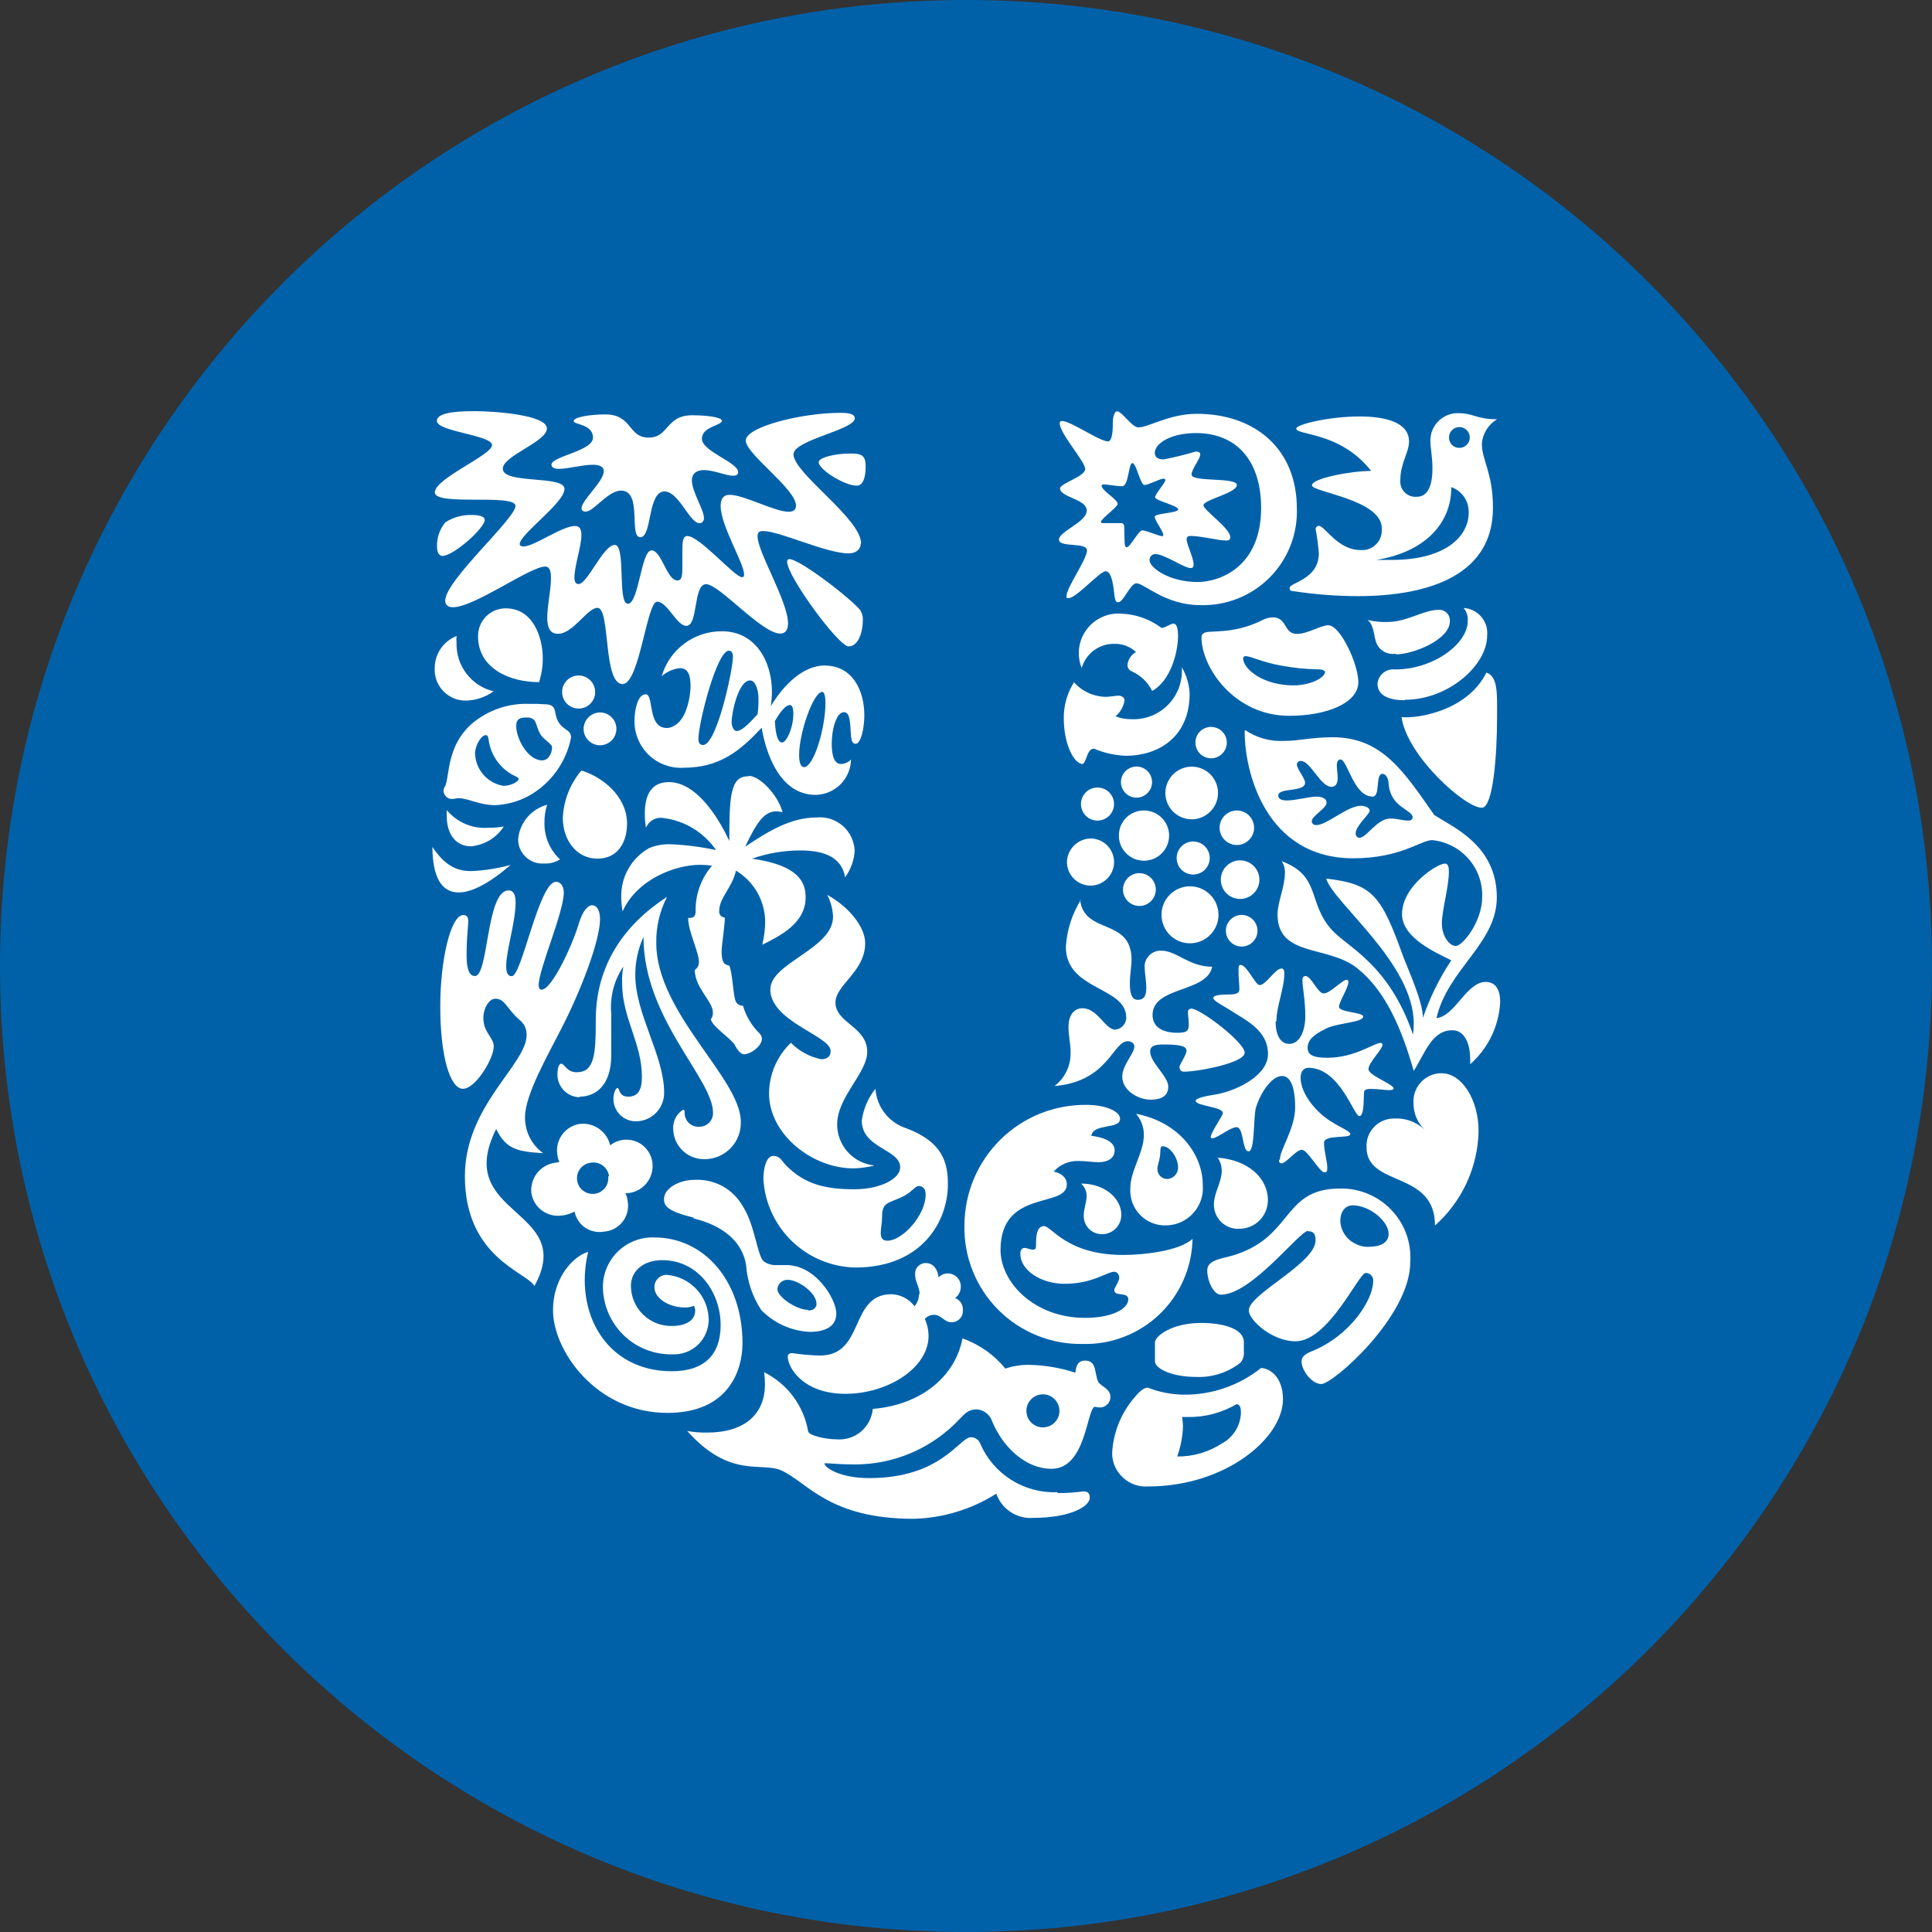 <svg width="32" height="32" viewBox="0 0 32 32" fill="none" xmlns="http://www.w3.org/2000/svg">
<rect x="0" y="0" width="32" height="32" fill="#333333" stroke="none"/>
<path d="M0 16C0 24.837 7.163 32 16 32C24.837 32 32 24.837 32 16C32 7.163 24.837 0 16 0C7.163 0 0 7.163 0 16Z" fill="#0061A9"/>
<path d="M23.214 11.878C23.304 12.524 24.284 13.398 24.55 13.378C24.728 13.362 24.796 12.532 24.796 11.878C24.796 11.502 24.816 11.208 24.62 11.14C24.304 11.774 23.48 11.904 23.22 11.878H23.214ZM23.274 11.59C23.984 11.59 24.632 11.024 24.632 10.526C24.637 10.471 24.632 10.414 24.615 10.361C24.598 10.307 24.57 10.258 24.534 10.215C24.498 10.173 24.453 10.138 24.403 10.113C24.353 10.088 24.298 10.073 24.242 10.07C24.293 10.131 24.317 10.21 24.31 10.288C24.31 10.664 23.74 11.088 23.11 11.088C23.075 11.084 23.039 11.086 23.005 11.096C22.971 11.105 22.939 11.122 22.912 11.144C22.884 11.166 22.861 11.194 22.845 11.225C22.828 11.257 22.819 11.291 22.816 11.326C22.816 11.516 23 11.598 23.266 11.598L23.274 11.59ZM23.116 10.828C23.056 10.838 22.994 10.829 22.939 10.802C22.884 10.775 22.839 10.732 22.81 10.678C22.748 10.556 22.768 10.358 22.652 10.268C22.761 10.295 22.874 10.307 22.986 10.302C23.294 10.302 23.586 10.102 23.814 10.102C23.84 10.099 23.867 10.101 23.892 10.109C23.918 10.117 23.941 10.131 23.96 10.149C23.979 10.167 23.994 10.19 24.003 10.214C24.013 10.239 24.016 10.266 24.014 10.292C24.014 10.592 23.414 10.838 23.12 10.838" fill="white"/>
<path d="M7.866 16.166C8.096 16.166 8.05 14.748 8.424 14.748C8.512 14.748 8.54 14.836 8.54 14.948C8.54 15.268 8.384 15.748 8.384 15.998C8.384 16.128 8.418 16.168 8.478 16.168C8.642 16.168 8.928 14.606 9.208 14.606C9.298 14.606 9.338 14.696 9.338 14.784C9.338 15.112 8.922 16.052 8.922 16.318C8.922 16.358 8.936 16.392 8.97 16.392C9.14 16.392 9.482 15.656 9.59 15.288C9.652 15.088 9.734 14.994 9.808 14.994C9.882 14.994 9.938 15.07 9.938 15.226C9.938 15.596 9.596 16.462 9.296 17.04C9.066 17.49 8.696 18.138 8.696 18.5C8.694 18.616 8.72 18.732 8.772 18.837C8.824 18.941 8.901 19.031 8.996 19.1C8.56 19.074 8.382 19.032 8.218 18.7C7.488 20.152 9.562 20.01 8.852 21.3C8.722 21.068 7.7 20.83 7.7 19.48C7.7 18.314 8.722 17.632 8.722 17.146C8.724 17.096 8.714 17.047 8.693 17.002C8.671 16.957 8.64 16.918 8.6 16.888C8.376 16.688 8.368 16.542 8.2 16.542C8.07 16.542 7.912 16.84 8.076 17.106C8.13 17.196 8.178 17.25 8.178 17.332C8.178 17.532 7.878 18.034 7.668 18.034C7.458 18.034 7.292 17.51 7.292 16.664C7.292 15.914 7.462 15.156 7.674 15.156C7.736 15.156 7.756 15.198 7.756 15.252C7.756 15.34 7.728 15.518 7.728 15.818C7.728 16.118 7.804 16.166 7.866 16.166Z" fill="white"/>
<path d="M9.6 18.164C9.886 18.164 10.124 17.952 10.124 17.482V16.786C10.1 16.512 10.17 16.238 10.324 16.01C10.307 16.099 10.301 16.191 10.304 16.282C10.304 16.868 10.632 17.27 10.632 17.836C10.632 18.048 10.57 18.164 10.406 18.164C10.242 18.164 10.264 18.02 10.23 18.02C10.196 18.02 10.16 18.11 10.16 18.204C10.16 18.254 10.171 18.303 10.191 18.349C10.21 18.395 10.24 18.437 10.276 18.471C10.313 18.506 10.356 18.532 10.403 18.55C10.45 18.567 10.5 18.574 10.55 18.572C10.672 18.567 10.788 18.515 10.872 18.426C10.956 18.337 11.002 18.218 11 18.096C11 17.482 10.522 16.8 10.522 16.146C10.522 15.929 10.569 15.715 10.658 15.518C10.658 16.876 11.81 17.864 11.81 18.43C11.811 18.461 11.805 18.492 11.794 18.521C11.782 18.55 11.764 18.576 11.742 18.598C11.72 18.62 11.693 18.637 11.664 18.648C11.634 18.659 11.603 18.663 11.572 18.662C11.542 18.663 11.513 18.658 11.485 18.648C11.457 18.637 11.432 18.621 11.411 18.601C11.389 18.581 11.372 18.556 11.36 18.529C11.347 18.502 11.341 18.473 11.34 18.444C11.34 18.396 11.34 18.382 11.312 18.382C11.26 18.415 11.217 18.462 11.188 18.517C11.16 18.572 11.147 18.634 11.15 18.696C11.151 18.763 11.165 18.829 11.191 18.891C11.218 18.953 11.257 19.009 11.305 19.056C11.353 19.103 11.411 19.14 11.473 19.164C11.536 19.189 11.603 19.201 11.67 19.2C11.751 19.2 11.831 19.183 11.905 19.152C11.979 19.12 12.046 19.074 12.102 19.016C12.158 18.958 12.202 18.889 12.231 18.814C12.26 18.739 12.273 18.658 12.27 18.578C12.27 17.864 10.87 16.778 10.87 15.62C10.865 15.354 10.926 15.092 11.048 14.856C10.148 15.436 9.868 16.206 9.868 16.882C9.868 17.468 9.848 17.76 9.548 17.76C9.39 17.76 9.348 17.618 9.296 17.618C9.244 17.618 9.234 17.74 9.234 17.774C9.23 17.825 9.237 17.875 9.254 17.923C9.271 17.971 9.297 18.015 9.332 18.053C9.366 18.09 9.408 18.12 9.454 18.141C9.501 18.162 9.551 18.173 9.602 18.174" fill="white"/>
<path d="M21.422 11.352C21.722 11.352 21.946 11.216 21.946 11.134C21.946 11.106 21.906 11.086 21.818 11.086C21.617 11.082 21.416 11.062 21.218 11.024C20.932 10.976 20.714 10.868 20.632 10.868C20.604 10.868 20.59 10.882 20.59 10.902C20.59 11.08 20.918 11.352 21.424 11.352H21.422ZM19.938 10.486C20.024 10.428 20.408 10.52 20.904 10.274C20.958 10.243 21.02 10.227 21.082 10.226C21.322 10.226 21.26 10.5 21.482 10.5C21.652 10.5 21.882 10.356 22 10.356C22.2 10.356 22.498 10.998 22.498 11.298C22.498 11.646 21.974 11.856 21.352 11.856C20.446 11.856 19.9 11.056 19.9 10.554C19.899 10.54 19.903 10.526 19.911 10.514C19.918 10.502 19.929 10.492 19.942 10.486" fill="white"/>
<path d="M9.748 20.734C9.522 20.79 9.16 21.134 9.16 21.704C9.16 22.372 9.876 23.402 11.056 23.402C12.056 23.402 12.298 22.712 12.298 22.248C12.298 21.218 11.664 20.496 10.838 20.496C10.728 20.492 10.619 20.51 10.516 20.549C10.414 20.588 10.32 20.647 10.241 20.722C10.161 20.798 10.098 20.889 10.054 20.989C10.01 21.09 9.987 21.198 9.986 21.308C9.986 21.458 10.017 21.606 10.075 21.744C10.134 21.882 10.219 22.007 10.326 22.112C10.433 22.216 10.56 22.299 10.7 22.354C10.839 22.409 10.988 22.435 11.138 22.432C11.216 22.436 11.295 22.423 11.368 22.395C11.442 22.367 11.509 22.324 11.565 22.269C11.621 22.214 11.666 22.148 11.695 22.076C11.725 22.003 11.74 21.925 11.738 21.846C11.733 21.661 11.66 21.485 11.533 21.35C11.406 21.215 11.234 21.132 11.05 21.116C11.022 21.114 10.994 21.119 10.967 21.129C10.941 21.139 10.917 21.155 10.898 21.175C10.878 21.195 10.862 21.219 10.852 21.245C10.842 21.272 10.838 21.3 10.84 21.328C10.84 21.492 11.064 21.656 11.344 21.656C11.395 21.657 11.447 21.648 11.494 21.628C11.508 21.653 11.515 21.681 11.514 21.71C11.514 21.866 11.364 21.962 11.132 21.962C11.043 21.964 10.954 21.948 10.872 21.916C10.789 21.883 10.713 21.834 10.65 21.772C10.586 21.71 10.536 21.635 10.502 21.553C10.467 21.471 10.45 21.383 10.45 21.294C10.45 21.048 10.662 20.872 10.968 20.872C11.568 20.872 11.936 21.41 11.936 21.948C11.936 22.432 11.672 22.712 11.126 22.712C10.034 22.712 9.502 21.73 9.742 20.734" fill="white"/>
<path d="M17 23.366C17 23.421 17.015 23.474 17.045 23.519C17.075 23.564 17.118 23.6 17.168 23.621C17.218 23.642 17.273 23.648 17.326 23.637C17.38 23.627 17.428 23.601 17.467 23.563C17.506 23.524 17.532 23.476 17.543 23.422C17.553 23.369 17.548 23.314 17.527 23.264C17.507 23.214 17.471 23.171 17.426 23.14C17.381 23.11 17.328 23.094 17.274 23.094C17.202 23.094 17.132 23.123 17.081 23.174C17.03 23.225 17.001 23.294 17 23.366ZM17.528 24.73C17.666 24.73 17.805 24.721 17.942 24.702C18.044 24.702 18.05 24.764 18.05 24.806C18.05 24.956 17.716 25.14 17.124 25.14C16.991 25.153 16.857 25.12 16.744 25.047C16.631 24.975 16.546 24.867 16.502 24.74C16.091 25 15.618 25.144 15.132 25.156C13.732 25.156 13.38 24.556 12.944 24.356C12.608 24.206 12.098 24.5 11.382 23.702C11.49 23.721 11.6 23.73 11.71 23.728C12.336 23.728 12.67 23.422 12.67 22.928C12.67 22.861 12.665 22.794 12.656 22.728C12.846 22.823 13.012 22.961 13.139 23.132C13.265 23.302 13.35 23.501 13.386 23.71C13.4 23.778 13.68 23.84 13.856 23.84C14.002 23.852 14.148 23.806 14.26 23.712C14.372 23.617 14.443 23.483 14.456 23.336C15.274 23.268 15.826 22.784 15.942 22.168C16.22 22.267 16.466 22.44 16.652 22.668C16.781 22.625 16.916 22.604 17.052 22.606C17.31 22.612 17.565 22.656 17.81 22.736C17.824 22.646 17.836 22.536 17.974 22.536C18.174 22.536 18.124 22.76 18.192 22.89C18.226 22.958 18.392 22.998 18.392 23.136C18.392 23.16 18.388 23.183 18.379 23.204C18.37 23.226 18.357 23.246 18.34 23.262C18.324 23.278 18.304 23.291 18.282 23.3C18.261 23.309 18.237 23.313 18.214 23.312C18.186 23.311 18.159 23.307 18.132 23.3C17.996 23.346 17.99 24.328 17.416 24.328C16.994 24.328 16.616 23.98 16.434 23.544C16.417 23.491 16.385 23.444 16.341 23.408C16.298 23.373 16.246 23.351 16.19 23.344C16.08 23.344 16.02 23.364 15.89 23.508C15.667 23.745 15.397 23.934 15.098 24.063C14.798 24.192 14.476 24.257 14.15 24.256C13.918 24.256 13.734 24.236 13.686 24.236C13.638 24.236 13.66 24.236 13.66 24.25C13.66 24.298 13.892 24.482 14.396 24.482C15.596 24.482 15.89 23.806 16.08 23.806C16.115 23.805 16.149 23.815 16.177 23.835C16.206 23.855 16.227 23.883 16.238 23.916C16.345 24.162 16.523 24.369 16.75 24.512C16.976 24.654 17.241 24.726 17.508 24.716" fill="white"/>
<path d="M21.668 20.386C21.524 20.386 20.732 21.444 20.222 21.444C20.098 21.444 19.996 21.212 19.996 21.044C19.996 20.948 20.058 20.88 20.276 20.832C21.448 20.566 21.19 19.686 22.192 19.686C22.351 19.682 22.509 19.712 22.655 19.773C22.802 19.833 22.934 19.924 23.044 20.039C23.154 20.154 23.239 20.29 23.293 20.439C23.347 20.589 23.369 20.748 23.358 20.906C23.358 21.806 22.076 22.924 21.886 22.924C21.728 22.924 21.558 22.7 21.558 22.55C21.558 22.502 21.578 22.44 21.716 22.386C22.368 22.126 22.744 21.526 22.744 21.22C22.746 21.203 22.744 21.185 22.739 21.169C22.734 21.152 22.725 21.137 22.713 21.124C22.701 21.111 22.687 21.101 22.671 21.094C22.655 21.087 22.637 21.084 22.62 21.084C22.504 21.084 22.008 22.216 21.456 22.216C21.074 22.216 20.684 21.868 20.684 21.704C20.684 21.432 21.79 20.926 21.79 20.544C21.79 20.402 21.722 20.394 21.668 20.394V20.386ZM22.4 19.964C22.306 19.964 22.2 20.04 22.2 20.224C22.203 20.303 22.227 20.379 22.271 20.445C22.314 20.511 22.375 20.564 22.446 20.598C22.507 20.632 22.576 20.651 22.646 20.652C22.846 20.652 23 20.598 23 20.434C23 20.234 22.694 19.964 22.4 19.964Z" fill="white"/>
<path d="M9.666 12.068C9.665 12.122 9.68 12.175 9.71 12.22C9.739 12.266 9.781 12.301 9.831 12.322C9.881 12.344 9.936 12.35 9.989 12.339C10.042 12.329 10.09 12.304 10.129 12.266C10.167 12.228 10.194 12.18 10.204 12.127C10.215 12.074 10.21 12.019 10.19 11.969C10.169 11.919 10.134 11.877 10.089 11.846C10.045 11.816 9.992 11.8 9.938 11.8C9.866 11.801 9.797 11.831 9.746 11.882C9.695 11.933 9.667 12.002 9.666 12.074V12.068ZM9.31 11.46C9.31 11.514 9.325 11.568 9.355 11.613C9.385 11.658 9.428 11.694 9.478 11.715C9.528 11.736 9.583 11.742 9.636 11.731C9.69 11.721 9.739 11.695 9.777 11.657C9.816 11.618 9.842 11.57 9.853 11.517C9.863 11.463 9.858 11.408 9.837 11.358C9.817 11.308 9.782 11.265 9.736 11.235C9.691 11.204 9.638 11.188 9.584 11.188C9.512 11.188 9.442 11.217 9.391 11.268C9.34 11.319 9.311 11.388 9.31 11.46ZM9.066 13.328C8.936 13.362 8.819 13.435 8.733 13.538C8.646 13.641 8.593 13.768 8.582 13.902C8.582 13.957 8.593 14.012 8.615 14.062C8.637 14.113 8.669 14.158 8.709 14.195C8.749 14.233 8.796 14.262 8.848 14.28C8.9 14.299 8.955 14.306 9.01 14.302C9.104 14.308 9.197 14.284 9.276 14.234C9.193 14.158 9.127 14.065 9.083 13.962C9.039 13.858 9.016 13.747 9.018 13.634C9.015 13.528 9.031 13.421 9.066 13.32V13.328ZM7.4 13.418C7.397 13.452 7.397 13.486 7.4 13.52C7.4 13.84 7.57 14.018 7.8 14.018C7.91 14.008 8.015 13.973 8.11 13.917C8.204 13.86 8.284 13.783 8.344 13.69C8.263 13.704 8.182 13.711 8.1 13.71C7.968 13.721 7.836 13.701 7.714 13.65C7.592 13.599 7.485 13.52 7.4 13.418ZM7.162 14.018C7.162 14.536 7.318 14.782 7.598 14.782C7.816 14.782 8.11 14.626 8.458 14.326C8.244 14.384 8.024 14.419 7.802 14.428C7.558 14.428 7.366 14.332 7.162 14.028V14.018ZM8.928 11.302C8.969 11.173 8.99 11.038 8.99 10.902C8.99 10.574 8.84 10.076 8.376 10.076C8.315 10.076 8.255 10.088 8.199 10.111C8.143 10.134 8.092 10.169 8.049 10.212C8.007 10.255 7.973 10.306 7.951 10.363C7.928 10.419 7.917 10.479 7.918 10.54C7.918 11.08 8.458 11.298 8.918 11.298L8.928 11.302ZM8.338 13.016C8.211 12.995 8.094 12.93 8.009 12.834C7.923 12.737 7.874 12.613 7.868 12.484C7.868 12.348 7.97 12.176 8.046 12.176C8.072 12.176 8.086 12.198 8.092 12.246C8.109 12.381 8.16 12.509 8.242 12.618C8.323 12.727 8.431 12.812 8.556 12.866C8.578 12.88 8.59 12.886 8.59 12.9C8.59 12.948 8.46 13.016 8.338 13.016ZM8.966 12.184C9.012 12.248 9.144 12.328 9.144 12.374C9.144 12.47 9.088 12.594 8.98 12.594C8.74 12.594 8.55 12.232 8.55 12.026C8.55 11.898 8.624 11.884 8.726 11.884C8.763 11.881 8.8 11.891 8.83 11.912C8.89 11.946 8.89 12.082 8.966 12.184ZM7.366 13.03C7.352 13.052 7.345 13.078 7.346 13.104C7.349 13.137 7.363 13.168 7.387 13.192C7.41 13.216 7.441 13.231 7.474 13.234C7.53 13.234 7.564 13.22 7.59 13.22C7.754 13.22 7.938 13.336 8.204 13.336C8.405 13.327 8.601 13.271 8.776 13.172C8.951 13.071 9.102 12.934 9.22 12.769C9.338 12.604 9.419 12.417 9.458 12.218C9.458 12.088 9.354 12.104 9.268 11.986C9.182 11.868 9.214 11.762 9.158 11.706C9.102 11.65 9.03 11.672 8.906 11.658C8.866 11.658 8.81 11.658 8.756 11.658C8.477 11.649 8.201 11.726 7.966 11.876C7.366 12.254 7.46 12.876 7.366 13.036V13.03ZM9.63 12.762C9.443 12.982 9.335 13.258 9.322 13.546C9.322 13.914 9.548 14.222 9.896 14.222C10.244 14.222 10.386 13.936 10.386 13.642C10.386 13.186 9.97 12.864 9.63 12.762ZM8.17 11.454C8.04 11.546 7.885 11.599 7.726 11.604C7.656 11.606 7.586 11.594 7.521 11.568C7.456 11.541 7.397 11.502 7.348 11.453C7.298 11.403 7.26 11.343 7.234 11.278C7.209 11.212 7.197 11.142 7.2 11.072C7.199 10.957 7.233 10.843 7.297 10.747C7.362 10.651 7.454 10.577 7.562 10.534C7.558 10.573 7.558 10.612 7.562 10.65C7.557 10.834 7.615 11.014 7.727 11.159C7.839 11.305 7.997 11.408 8.176 11.45" fill="white"/>
<path d="M20.2 13.71C20.2 13.767 20.217 13.822 20.248 13.869C20.28 13.916 20.324 13.953 20.377 13.974C20.429 13.996 20.486 14.002 20.542 13.991C20.597 13.979 20.648 13.952 20.688 13.912C20.728 13.872 20.756 13.821 20.767 13.766C20.777 13.71 20.772 13.653 20.75 13.601C20.729 13.548 20.692 13.504 20.645 13.472C20.598 13.441 20.543 13.424 20.486 13.424C20.41 13.425 20.338 13.455 20.284 13.508C20.231 13.562 20.201 13.634 20.2 13.71ZM20.22 14.57C20.22 14.633 20.239 14.695 20.274 14.748C20.309 14.8 20.359 14.841 20.418 14.866C20.476 14.89 20.54 14.896 20.602 14.884C20.665 14.872 20.721 14.841 20.766 14.796C20.811 14.752 20.841 14.694 20.854 14.632C20.866 14.57 20.86 14.506 20.836 14.448C20.811 14.389 20.77 14.339 20.718 14.304C20.665 14.269 20.603 14.25 20.54 14.25C20.455 14.25 20.374 14.284 20.314 14.344C20.254 14.404 20.22 14.485 20.22 14.57ZM19.238 15.15C19.238 15.243 19.265 15.335 19.317 15.413C19.368 15.491 19.442 15.552 19.528 15.588C19.614 15.624 19.709 15.633 19.801 15.615C19.892 15.597 19.977 15.552 20.043 15.486C20.109 15.421 20.154 15.336 20.173 15.245C20.191 15.153 20.182 15.058 20.146 14.972C20.111 14.886 20.05 14.812 19.972 14.76C19.895 14.708 19.803 14.68 19.71 14.68C19.585 14.68 19.465 14.729 19.377 14.818C19.288 14.906 19.238 15.025 19.238 15.15ZM19.49 14.188C19.487 14.226 19.491 14.264 19.504 14.3C19.516 14.336 19.535 14.369 19.561 14.397C19.587 14.425 19.618 14.447 19.653 14.462C19.688 14.477 19.725 14.485 19.763 14.485C19.801 14.485 19.838 14.477 19.873 14.462C19.908 14.447 19.939 14.425 19.965 14.397C19.991 14.369 20.01 14.336 20.022 14.3C20.035 14.264 20.039 14.226 20.036 14.188C20.03 14.12 19.999 14.056 19.948 14.01C19.898 13.963 19.832 13.938 19.763 13.938C19.694 13.938 19.628 13.963 19.578 14.01C19.527 14.056 19.496 14.12 19.49 14.188ZM18.6 14.734C18.6 14.788 18.616 14.84 18.646 14.885C18.676 14.93 18.718 14.965 18.768 14.985C18.818 15.006 18.872 15.011 18.925 15.001C18.978 14.99 19.026 14.964 19.064 14.926C19.102 14.888 19.128 14.84 19.139 14.787C19.149 14.734 19.144 14.68 19.123 14.63C19.103 14.58 19.068 14.538 19.023 14.508C18.978 14.478 18.926 14.462 18.872 14.462C18.8 14.462 18.731 14.491 18.68 14.542C18.629 14.593 18.6 14.662 18.6 14.734ZM19.302 13.134C19.302 13.22 19.328 13.305 19.375 13.376C19.423 13.448 19.491 13.504 19.571 13.537C19.651 13.57 19.738 13.579 19.823 13.562C19.908 13.545 19.985 13.503 20.046 13.442C20.107 13.381 20.149 13.304 20.166 13.219C20.182 13.134 20.174 13.047 20.141 12.967C20.108 12.887 20.052 12.819 19.98 12.771C19.909 12.724 19.824 12.698 19.738 12.698C19.622 12.699 19.512 12.745 19.43 12.826C19.349 12.908 19.302 13.019 19.302 13.134ZM19.8 12.3C19.8 12.352 19.815 12.402 19.844 12.445C19.873 12.488 19.913 12.521 19.961 12.54C20.009 12.56 20.061 12.565 20.111 12.555C20.162 12.545 20.208 12.52 20.244 12.483C20.281 12.447 20.305 12.4 20.315 12.35C20.325 12.299 20.32 12.247 20.3 12.199C20.28 12.152 20.246 12.111 20.203 12.083C20.16 12.055 20.11 12.04 20.058 12.04C20.024 12.04 19.99 12.047 19.959 12.06C19.927 12.073 19.899 12.092 19.875 12.116C19.851 12.14 19.832 12.169 19.819 12.201C19.806 12.232 19.8 12.266 19.8 12.3ZM18.566 12.954C18.566 13.005 18.581 13.055 18.61 13.097C18.638 13.14 18.678 13.173 18.725 13.192C18.772 13.212 18.824 13.217 18.874 13.207C18.924 13.197 18.97 13.173 19.006 13.136C19.043 13.1 19.067 13.054 19.077 13.004C19.087 12.954 19.082 12.902 19.062 12.855C19.043 12.808 19.01 12.768 18.967 12.739C18.925 12.711 18.875 12.696 18.824 12.696C18.756 12.697 18.69 12.724 18.642 12.772C18.594 12.82 18.567 12.886 18.566 12.954ZM18.532 13.84C18.532 13.922 18.556 14.003 18.602 14.071C18.648 14.14 18.713 14.193 18.789 14.225C18.865 14.256 18.949 14.264 19.03 14.248C19.111 14.232 19.185 14.192 19.243 14.133C19.301 14.075 19.34 14.001 19.356 13.92C19.372 13.839 19.364 13.755 19.332 13.68C19.3 13.603 19.246 13.539 19.178 13.493C19.109 13.448 19.028 13.424 18.946 13.424C18.891 13.424 18.837 13.434 18.787 13.455C18.736 13.476 18.69 13.507 18.652 13.545C18.613 13.584 18.583 13.63 18.562 13.681C18.542 13.731 18.532 13.786 18.532 13.84ZM17.672 14.276C17.672 14.353 17.694 14.429 17.737 14.493C17.78 14.558 17.84 14.608 17.912 14.638C17.983 14.668 18.062 14.676 18.138 14.661C18.213 14.646 18.283 14.608 18.338 14.554C18.392 14.499 18.43 14.43 18.445 14.354C18.46 14.278 18.452 14.199 18.422 14.128C18.392 14.056 18.342 13.996 18.277 13.953C18.213 13.91 18.137 13.888 18.06 13.888C17.958 13.891 17.861 13.933 17.789 14.005C17.717 14.077 17.675 14.174 17.672 14.276ZM17.904 13.316C17.904 13.37 17.919 13.424 17.949 13.469C17.979 13.514 18.022 13.55 18.072 13.571C18.122 13.592 18.178 13.597 18.231 13.587C18.284 13.576 18.333 13.55 18.372 13.512C18.41 13.473 18.436 13.424 18.447 13.371C18.457 13.318 18.452 13.262 18.431 13.212C18.41 13.162 18.374 13.119 18.329 13.089C18.284 13.059 18.23 13.044 18.176 13.044C18.104 13.044 18.035 13.073 17.984 13.124C17.933 13.175 17.904 13.244 17.904 13.316ZM20.304 15.416C20.304 15.347 20.332 15.28 20.381 15.231C20.43 15.182 20.497 15.154 20.566 15.154C20.636 15.154 20.702 15.182 20.751 15.231C20.8 15.28 20.828 15.347 20.828 15.416C20.828 15.486 20.8 15.552 20.751 15.601C20.702 15.65 20.636 15.678 20.566 15.678C20.497 15.678 20.43 15.65 20.381 15.601C20.332 15.552 20.304 15.486 20.304 15.416Z" fill="white"/>
<path d="M20.48 23.258C20.514 23.258 20.554 23.278 20.554 23.4C20.55 23.504 20.52 23.606 20.465 23.695C20.41 23.783 20.334 23.856 20.242 23.906C20.021 24.051 19.762 24.127 19.498 24.124C19.556 23.964 19.588 23.796 19.594 23.626C19.592 23.574 19.587 23.522 19.58 23.47H19.668C19.953 23.476 20.234 23.402 20.48 23.258ZM20.534 22.582C20.56 22.556 20.579 22.525 20.591 22.49C20.602 22.455 20.606 22.419 20.602 22.382V22.226C20.602 22.026 20.304 21.912 19.894 21.912C19.396 21.912 19.13 22.138 19.13 22.232V22.546C19.13 22.676 19.43 22.806 19.798 22.806C20.062 22.82 20.323 22.74 20.534 22.58V22.582ZM20.89 22.656C20.524 22.949 20.069 23.106 19.6 23.1C19.399 23.097 19.2 23.058 19.012 22.984C18.944 22.984 18.868 23.052 18.794 23.142C18.568 23.403 18.436 23.732 18.42 24.076C18.422 24.152 18.439 24.227 18.47 24.296C18.502 24.365 18.547 24.426 18.603 24.477C18.659 24.528 18.725 24.567 18.797 24.592C18.869 24.616 18.945 24.626 19.02 24.62C20.296 24.62 21.25 23.82 21.25 23.176C21.25 22.808 21.032 22.658 20.876 22.658" fill="white"/>
<path d="M21.128 16.924C21.128 17.094 21.182 17.29 21.354 17.29C21.526 17.29 21.62 17.074 21.62 16.834C21.62 16.562 21.572 16.35 21.572 16.234C21.572 16.188 21.592 16.166 21.62 16.166C21.722 16.166 21.82 16.454 21.926 16.454C22.032 16.454 22.232 16.228 22.308 16.228C22.328 16.228 22.334 16.256 22.334 16.262C22.334 16.364 22.178 16.59 22.178 16.678C22.178 16.766 22.578 16.766 22.578 16.836C22.578 16.938 22.162 16.938 21.964 17.036C21.766 17.134 21.658 17.22 21.658 17.356C21.658 17.492 21.794 17.52 21.984 17.52C22.44 17.52 22.762 17.274 22.864 17.274C22.869 17.274 22.873 17.274 22.877 17.276C22.882 17.277 22.886 17.28 22.889 17.283C22.892 17.287 22.894 17.29 22.896 17.295C22.898 17.299 22.898 17.303 22.898 17.308C22.898 17.378 22.666 17.602 22.666 17.708C22.666 17.814 23.088 17.96 23.082 18.028C23.082 18.05 23.048 18.056 23 18.056C22.952 18.056 22.8 18.036 22.72 18.036C22.666 18.036 22.618 18.036 22.598 18.07C22.578 18.104 22.61 18.486 22.516 18.486C22.422 18.486 22.194 17.686 21.67 17.686C21.596 17.686 21.542 17.746 21.542 17.848C21.542 18.122 21.808 18.434 22.06 18.584C22.174 18.66 22.366 18.736 22.366 18.784C22.366 18.866 21.93 18.784 21.93 18.928C21.93 19.072 21.984 19.234 21.984 19.342C21.984 19.378 21.984 19.418 21.938 19.418C21.856 19.418 21.658 19.044 21.562 19.044C21.466 19.044 21.302 19.268 21.228 19.268C21.22 19.269 21.211 19.267 21.204 19.263C21.197 19.259 21.191 19.253 21.188 19.245C21.185 19.237 21.184 19.228 21.186 19.22C21.188 19.212 21.193 19.205 21.2 19.2C21.2 19.042 21.452 18.688 21.452 18.34C21.452 18.176 21.432 17.822 21.234 17.822C21.07 17.822 20.886 18.08 20.804 18.34C20.756 18.49 20.79 19.07 20.68 19.07C20.57 19.07 20.606 18.67 20.48 18.67C20.378 18.67 20.16 18.854 20.08 18.854C20.066 18.854 20.054 18.854 20.054 18.834C20.054 18.752 20.254 18.486 20.254 18.434C20.254 18.332 19.804 18.318 19.804 18.234C19.804 18.186 19.98 18.152 20.144 18.126C20.49 18.064 21.002 17.812 21.002 17.458C21.002 17.058 20.62 16.892 20.37 16.728C20.24 16.646 20.096 16.578 20.096 16.528C20.096 16.478 20.26 16.472 20.328 16.472C20.43 16.472 20.528 16.472 20.528 16.384C20.528 16.296 20.514 16.2 20.514 16.104C20.514 16.008 20.514 15.982 20.548 15.982C20.65 15.982 20.794 16.316 20.862 16.316C20.97 16.316 21.12 16.042 21.224 16.042C21.258 16.042 21.272 16.064 21.272 16.124C21.272 16.378 21.142 16.664 21.142 16.91L21.128 16.924ZM17.89 14.91C17.964 15.488 18.742 15.196 18.742 15.898C18.742 16 18.714 16.15 18.714 16.28C18.714 16.41 18.728 16.56 18.844 16.56C18.96 16.56 18.986 16.478 18.986 16.36C18.986 16.242 18.96 16.114 18.96 16.04C18.956 16.002 18.959 15.964 18.971 15.928C18.983 15.892 19.003 15.858 19.029 15.831C19.054 15.803 19.086 15.781 19.121 15.766C19.156 15.751 19.194 15.745 19.232 15.746C19.492 15.746 19.69 16.012 20.078 16.012C19.99 16.448 19.09 16.332 19.09 16.812C19.09 17.052 19.328 17.106 19.49 17.106C19.652 17.106 19.69 17.084 19.69 16.962C19.69 16.894 19.676 16.82 19.676 16.762C19.676 16.755 19.677 16.747 19.68 16.74C19.682 16.733 19.686 16.727 19.692 16.722C19.697 16.716 19.703 16.712 19.71 16.71C19.717 16.707 19.724 16.706 19.732 16.706C19.882 16.706 20.616 17.266 20.616 17.436C20.616 17.606 19.84 17.75 19.616 17.75C19.606 17.752 19.595 17.751 19.585 17.747C19.575 17.744 19.566 17.739 19.558 17.732C19.551 17.725 19.545 17.716 19.541 17.706C19.537 17.697 19.535 17.686 19.536 17.676C19.536 17.628 19.652 17.476 19.652 17.402C19.652 17.328 19.548 17.3 19.276 17.3C19.146 17.3 19.05 17.314 19.05 17.416C19.05 17.6 19.35 17.826 19.35 17.996C19.35 18.132 19.268 18.214 19.05 18.214C18.866 18.214 18.588 18.07 18.588 17.832C18.588 17.642 18.788 17.45 18.788 17.334C18.788 17.3 18.762 17.246 18.68 17.246C18.428 17.246 18.36 17.914 17.466 17.988C17.552 17.922 17.621 17.837 17.668 17.738C17.714 17.64 17.736 17.532 17.732 17.424C17.732 17.28 17.698 17.164 17.698 17.008C17.698 16.808 17.794 16.7 17.93 16.7C18.182 16.7 18.306 17.054 18.47 17.054C18.52 17.05 18.567 17.027 18.601 16.99C18.635 16.953 18.654 16.904 18.654 16.854C18.654 16.336 17.654 16.41 17.654 15.682C17.671 15.404 17.758 15.134 17.906 14.898" fill="white"/>
<path d="M19.17 19.358C19.169 19.38 19.173 19.402 19.181 19.423C19.189 19.444 19.201 19.462 19.216 19.478C19.231 19.494 19.25 19.507 19.27 19.515C19.29 19.524 19.312 19.528 19.334 19.528C19.359 19.527 19.383 19.521 19.406 19.51C19.428 19.499 19.448 19.484 19.465 19.465C19.481 19.447 19.494 19.425 19.502 19.402C19.51 19.378 19.514 19.353 19.512 19.328C19.512 19.184 19.382 18.986 19.26 18.986C19.204 18.986 19.226 19.068 19.212 19.156C19.198 19.244 19.17 19.306 19.17 19.356V19.358ZM18.816 18.448C19.532 18.584 19.922 19.124 19.922 19.628C19.929 19.712 19.919 19.796 19.892 19.876C19.865 19.956 19.822 20.029 19.766 20.091C19.71 20.154 19.641 20.204 19.565 20.24C19.489 20.275 19.406 20.294 19.322 20.296C19.241 20.3 19.159 20.286 19.083 20.256C19.008 20.226 18.939 20.18 18.882 20.121C18.826 20.063 18.782 19.993 18.754 19.916C18.727 19.839 18.716 19.758 18.722 19.676C18.722 19.39 18.946 19.09 18.946 18.796C18.946 18.668 18.9 18.544 18.816 18.448ZM17.91 19.608C17.938 19.634 17.96 19.665 17.975 19.699C17.99 19.733 17.998 19.771 17.998 19.808C17.998 19.91 17.95 20.02 17.95 20.136C17.949 20.176 17.956 20.216 17.971 20.253C17.986 20.29 18.008 20.324 18.036 20.352C18.064 20.381 18.097 20.403 18.134 20.419C18.171 20.434 18.21 20.442 18.25 20.442C18.293 20.443 18.335 20.435 18.375 20.418C18.414 20.402 18.45 20.378 18.48 20.348C18.511 20.317 18.534 20.281 18.55 20.241C18.566 20.202 18.573 20.159 18.572 20.116C18.572 19.856 18.304 19.604 17.91 19.604V19.608ZM20.166 19.168C20.21 19.233 20.234 19.308 20.236 19.386C20.236 19.586 20.106 19.754 20.106 19.952C20.106 20.007 20.117 20.062 20.139 20.112C20.161 20.163 20.193 20.208 20.233 20.245C20.273 20.283 20.321 20.312 20.372 20.33C20.424 20.349 20.479 20.356 20.534 20.352C20.659 20.351 20.778 20.3 20.865 20.21C20.953 20.121 21.001 20.001 21 19.876C21 19.514 20.672 19.208 20.16 19.174L20.166 19.168ZM18.074 18.812C18.388 18.852 18.462 18.962 18.462 19.05C18.462 19.2 18.326 19.25 18.196 19.25C18.1 19.25 17.996 19.23 17.876 19.23C17.797 19.225 17.717 19.238 17.644 19.269C17.57 19.299 17.505 19.346 17.452 19.406C17.54 19.42 17.67 19.482 17.67 19.618C17.67 20.018 16.572 19.686 16.572 20.702C16.572 21.242 17.132 21.828 17.972 21.828C18.408 21.828 18.688 21.684 18.688 21.52C18.688 21.392 18.456 21.48 18.456 21.37C18.456 21.324 18.538 21.234 18.538 21.158C18.538 21.126 18.51 21.064 18.456 21.064C18.334 21.064 18.102 21.264 17.63 21.264C17.262 21.264 16.9 21.052 16.9 20.766C16.9 20.704 16.928 20.67 16.968 20.67C17.008 20.67 17.064 20.698 17.112 20.698C17.16 20.698 17.16 20.67 17.16 20.596C17.16 20.522 17.16 20.308 17.29 20.308C17.42 20.308 17.664 20.786 18.606 20.786C18.92 20.786 19.526 20.726 19.752 20.52C19.748 20.754 19.697 20.985 19.603 21.2C19.509 21.414 19.373 21.608 19.204 21.77C19.034 21.932 18.834 22.058 18.616 22.142C18.397 22.227 18.164 22.267 17.93 22.26C17.671 22.265 17.414 22.217 17.174 22.119C16.934 22.022 16.716 21.877 16.534 21.694C16.351 21.51 16.207 21.291 16.111 21.051C16.015 20.811 15.968 20.553 15.974 20.294C15.975 20.03 16.028 19.768 16.13 19.525C16.233 19.281 16.383 19.06 16.571 18.875C16.759 18.689 16.983 18.543 17.228 18.444C17.473 18.346 17.736 18.297 18 18.3C18.3 18.3 18.552 18.402 18.552 18.532C18.552 18.71 18.11 18.6 18.076 18.812" fill="white"/>
<path d="M13.662 11.024C14.112 11.024 14.316 11.424 14.316 11.85C14.316 12.05 14.262 12.32 14.172 12.32C14.082 12.32 14.098 12.164 14.084 12.02C14.07 11.836 14.036 11.796 13.976 11.796C13.858 11.796 13.776 12.068 13.776 12.32C13.776 12.476 13.804 12.654 13.926 12.654C13.99 12.653 14.051 12.626 14.096 12.58C14.092 12.735 14.03 12.882 13.921 12.991C13.811 13.1 13.664 13.163 13.51 13.166C12.91 13.166 12.684 12.464 12.616 12.054C12.256 12.436 11.922 12.716 11.322 12.716C11.215 12.723 11.107 12.706 11.007 12.668C10.906 12.631 10.815 12.572 10.738 12.497C10.662 12.421 10.602 12.331 10.563 12.231C10.523 12.131 10.505 12.024 10.51 11.916C10.51 11.8 10.55 11.5 10.694 11.5C10.838 11.5 10.714 12.058 11.048 12.058C11.13 12.058 11.28 11.99 11.362 11.766C11.409 11.638 11.434 11.503 11.438 11.366C11.438 11.182 11.396 11.066 11.26 11.066C11.149 11.079 11.044 11.126 10.96 11.2C11.022 10.984 11.154 10.794 11.334 10.66C11.515 10.525 11.735 10.454 11.96 10.456C12.5 10.456 12.786 10.934 12.786 11.466C12.785 11.544 12.778 11.622 12.766 11.698C12.996 11.316 13.318 11.022 13.666 11.022L13.662 11.024ZM13.14 11.822C13.14 11.706 13.112 11.678 13.086 11.678C13.018 11.678 12.942 11.76 12.834 11.944C12.848 12.19 12.888 12.298 12.956 12.298C13.024 12.298 13.14 12.06 13.14 11.822ZM12.2 12.108C12.274 12.108 12.37 12.026 12.548 11.83C12.56 11.74 12.565 11.648 12.562 11.556C12.562 11.42 12.506 11.27 12.426 11.27C12.226 11.27 12.118 11.816 12.118 11.958C12.118 12.04 12.158 12.108 12.2 12.108ZM13.312 12.708C13.482 12.708 13.672 12.052 13.672 11.644C13.672 11.556 13.66 11.46 13.618 11.46C13.474 11.46 13.236 12.134 13.236 12.504C13.236 12.646 13.27 12.704 13.312 12.704V12.708ZM11.644 12.34C11.874 12.34 12.14 11.086 12.14 10.874C12.14 10.82 12.12 10.778 12.072 10.778C11.872 10.778 11.568 11.978 11.568 12.238C11.568 12.286 11.582 12.34 11.644 12.34Z" fill="white"/>
<path d="M12.386 12.858C12.092 12.858 12.08 13.214 12.08 13.93C11.862 13.46 11.5 12.954 11.08 12.954C10.794 12.954 10.68 13.154 10.68 13.48C10.679 13.557 10.686 13.634 10.7 13.71C10.722 13.655 10.761 13.61 10.812 13.58C10.863 13.551 10.922 13.539 10.98 13.548C11.156 13.569 11.326 13.627 11.478 13.719C11.629 13.811 11.76 13.934 11.86 14.08C11.615 14.027 11.366 13.995 11.116 13.984C10.992 13.978 10.869 13.999 10.754 14.046C10.608 14.127 10.488 14.247 10.406 14.393C10.324 14.538 10.284 14.703 10.29 14.87C10.291 14.946 10.298 15.021 10.312 15.096C10.55 14.564 11.184 14.324 11.594 14.324C11.661 14.324 11.728 14.329 11.794 14.338C11.614 14.546 11.517 14.813 11.522 15.088C11.522 15.198 11.474 15.204 11.398 15.204C11.398 15.43 11.576 15.764 11.576 15.934C11.577 15.96 11.572 15.986 11.56 16.008C11.548 16.031 11.53 16.05 11.508 16.064C11.508 16.364 11.808 16.582 11.808 16.772C11.81 16.812 11.798 16.851 11.774 16.882C11.794 17.004 12.124 17.212 12.174 17.314C12.224 17.416 12.286 17.462 12.32 17.462C12.436 17.462 12.62 17.326 12.62 17.202C12.617 17.181 12.611 17.16 12.6 17.142C12.589 17.123 12.575 17.107 12.558 17.094C12.44 16.971 12.353 16.822 12.306 16.658C12.276 16.66 12.246 16.65 12.222 16.631C12.198 16.613 12.182 16.586 12.176 16.556C12.138 16.416 12.136 16.156 12.082 15.996C11.992 15.976 11.952 15.94 11.952 15.756C11.952 15.668 12.006 15.32 12.006 15.198C11.992 15.198 11.979 15.194 11.967 15.188C11.954 15.182 11.944 15.174 11.935 15.164C11.926 15.153 11.919 15.141 11.915 15.128C11.912 15.115 11.91 15.102 11.912 15.088C11.912 14.87 12.13 14.7 12.19 14.42C12.335 14.508 12.456 14.63 12.541 14.777C12.625 14.924 12.671 15.091 12.674 15.26C12.673 15.391 12.656 15.521 12.626 15.648C12.914 15.504 13.344 15.294 13.344 14.864C13.344 14.612 13.228 14.332 12.456 14.222C12.713 14.132 12.984 14.086 13.256 14.086C13.692 14.086 13.944 14.222 13.998 14.53C14.091 14.402 14.146 14.25 14.156 14.092C14.153 14.013 14.134 13.936 14.1 13.865C14.066 13.794 14.018 13.73 13.959 13.679C13.899 13.627 13.83 13.588 13.755 13.564C13.68 13.54 13.6 13.532 13.522 13.54C13.106 13.54 12.738 13.758 12.342 14.024C12.52 13.656 12.642 13.438 12.86 13.438C12.894 13.44 12.928 13.444 12.962 13.452C12.88 13.152 12.574 12.852 12.41 12.852" fill="white"/>
<path d="M23.874 17.776C24.216 17.776 24.49 18.218 24.49 18.736C24.484 19.032 24.416 19.324 24.292 19.593C24.168 19.861 23.989 20.102 23.768 20.298C23.768 19.378 22.634 19.67 22.634 19.002C22.631 18.941 22.64 18.88 22.661 18.822C22.683 18.764 22.715 18.712 22.758 18.667C22.8 18.622 22.851 18.587 22.907 18.563C22.964 18.539 23.025 18.526 23.086 18.526C23.179 18.52 23.272 18.534 23.36 18.565C23.448 18.597 23.528 18.646 23.596 18.71C23.537 18.654 23.491 18.586 23.459 18.511C23.428 18.436 23.412 18.356 23.412 18.274C23.407 18.211 23.416 18.147 23.437 18.087C23.458 18.027 23.491 17.971 23.535 17.925C23.578 17.878 23.631 17.841 23.689 17.815C23.747 17.79 23.81 17.776 23.874 17.776Z" fill="white"/>
<path d="M18.816 10.8C18.72 10.71 18.593 10.661 18.462 10.664C18.339 10.661 18.219 10.698 18.12 10.771C18.022 10.843 17.95 10.946 17.916 11.064C17.874 10.961 17.86 10.848 17.873 10.738C17.887 10.627 17.928 10.522 17.994 10.432C18.06 10.342 18.147 10.27 18.248 10.223C18.349 10.176 18.461 10.156 18.572 10.164C18.813 10.173 19.045 10.255 19.238 10.4C19.306 10.4 19.376 10.33 19.438 10.33C19.5 10.33 19.512 10.446 19.512 10.53C19.512 10.804 19.39 11.274 19.084 11.444C19.012 11.299 18.891 11.183 18.742 11.118C18.722 11.11 18.705 11.095 18.693 11.077C18.681 11.059 18.674 11.038 18.674 11.016C18.678 10.971 18.693 10.928 18.718 10.89C18.742 10.852 18.776 10.821 18.816 10.8ZM17.786 11.298C17.852 11.373 17.933 11.433 18.023 11.475C18.114 11.517 18.212 11.54 18.312 11.542C18.388 11.542 18.476 11.522 18.524 11.522C18.572 11.522 18.626 11.55 18.626 11.598C18.61 11.702 18.557 11.797 18.476 11.864C18.561 11.898 18.651 11.914 18.742 11.912C18.855 11.917 18.968 11.898 19.073 11.856C19.178 11.814 19.273 11.75 19.351 11.669C19.43 11.588 19.49 11.491 19.529 11.384C19.567 11.278 19.582 11.165 19.574 11.052C19.653 11.184 19.697 11.334 19.704 11.488C19.704 12.232 19.156 12.518 18.654 12.518C18.47 12.512 18.289 12.472 18.12 12.4C17.992 12.4 17.998 12.66 17.92 12.654C17.762 12.626 17.62 12.278 17.62 11.91C17.614 11.69 17.676 11.474 17.796 11.29" fill="white"/>
<path d="M11.95 6.96C11.95 6.92 11.75 6.878 11.466 6.878C11.022 6.878 11.084 7.248 10.742 7.248C10.4 7.248 10.476 6.864 10.026 6.864C9.754 6.864 9.502 6.912 9.502 6.974C9.502 7.036 9.822 7.022 9.822 7.248C9.822 7.474 9.134 7.554 9.134 7.698C9.134 7.744 9.188 7.766 9.256 7.766C9.406 7.766 9.644 7.698 9.816 7.698C9.91 7.698 10 7.718 10 7.806C10 7.976 9.632 8.284 9.632 8.42C9.632 8.46 9.666 8.474 9.7 8.474C9.836 8.474 10.068 8.126 10.286 8.126C10.648 8.126 10.408 8.898 10.606 8.898C10.804 8.898 10.722 8.14 11.006 8.14C11.244 8.14 11.422 8.666 11.586 8.666C11.596 8.666 11.606 8.663 11.616 8.659C11.625 8.654 11.633 8.648 11.64 8.641C11.647 8.633 11.652 8.624 11.656 8.614C11.659 8.605 11.661 8.594 11.66 8.584C11.66 8.44 11.46 8.148 11.46 7.956C11.46 7.84 11.542 7.786 11.66 7.786C11.818 7.786 12.028 7.88 12.144 7.88C12.186 7.88 12.226 7.868 12.226 7.82C12.226 7.656 11.626 7.478 11.626 7.268C11.626 7.058 11.96 7.056 11.96 6.96H11.95ZM13.56 7.656C13.56 7.778 13.99 8.044 14.188 8.044C14.304 8.044 14.338 7.888 14.338 7.724C14.338 7.524 14.25 7.512 14.072 7.512C13.846 7.512 13.56 7.574 13.56 7.656ZM14.262 9C14.262 8.59 13.156 7.848 13.142 7.528C13.144 7.496 13.158 7.465 13.182 7.442C13.382 7.242 14.158 7.098 14.158 6.928C14.158 6.838 13.996 6.838 13.914 6.838C13.28 6.838 12.352 7.07 12.352 7.296C12.352 7.522 13.184 8.096 13.184 8.374C13.184 8.448 13.136 8.476 13.06 8.476C12.83 8.476 12.324 8.196 12.086 8.196C11.976 8.196 11.936 8.27 11.936 8.38C11.936 8.708 12.324 9.328 12.324 9.512C12.324 9.532 12.324 9.56 12.29 9.56C12.168 9.56 11.588 8.878 11.384 8.878C11.308 8.878 11.302 8.98 11.302 9.13V9.362C11.302 9.518 11.302 9.614 11.22 9.614C11.042 9.614 10.96 9.116 10.79 9.116C10.62 9.116 10.58 10 10.4 10C10.22 10 10.374 9.026 10.182 9.026C9.99 9.026 9.732 9.674 9.582 9.674C9.528 9.674 9.514 9.618 9.514 9.57C9.514 9.37 9.63 9.052 9.63 8.862C9.63 8.766 9.602 8.712 9.522 8.712C9.31 8.712 8.846 9.052 8.668 9.052C8.642 9.052 8.608 9.04 8.608 9.012C8.608 8.848 9.35 8.33 9.35 8.098C9.35 7.866 8.328 8.024 8.328 7.764C8.328 7.546 9.058 7.32 9.058 7.096C9.058 6.872 8.192 6.81 7.858 6.81C7.458 6.81 7.236 6.856 7.236 6.972C7.236 7.15 8.15 7.206 8.15 7.372C8.15 7.538 7.202 7.924 7.202 8.156C7.202 8.388 8.538 8.17 8.538 8.38C8.538 8.59 7.374 9.614 7.374 9.948C7.374 10.024 7.428 10.058 7.502 10.058C7.858 10.058 8.778 9.384 9.03 9.384C9.118 9.384 9.126 9.492 9.126 9.584C9.126 9.762 9.064 10.034 9.064 10.232C9.064 10.388 9.106 10.498 9.242 10.498C9.494 10.498 9.726 10.068 9.896 10.068C10.114 10.068 9.984 11.33 10.312 11.33C10.592 11.33 10.712 9.966 10.884 9.966C11.056 9.966 11.206 10.366 11.368 10.366C11.568 10.366 11.478 9.676 11.696 9.676C11.914 9.676 12.616 10.494 12.924 10.494C13.018 10.494 13.052 10.42 13.052 10.324C13.052 9.962 12.548 9.144 12.548 8.886C12.548 8.818 12.568 8.796 12.644 8.796C12.91 8.796 13.688 9.166 14.056 9.166C14.178 9.166 14.256 9.096 14.256 9.008L14.262 9ZM8.03 8.608C8.03 8.746 7.512 9.208 7.328 9.208C7.26 9.208 7.238 9.126 7.238 9.052C7.234 8.907 7.283 8.764 7.376 8.652C7.509 8.565 7.667 8.523 7.826 8.53C7.92 8.53 8.026 8.55 8.026 8.604L8.03 8.608ZM13.038 9.306C13.038 9.546 13.89 10.706 14.054 10.706C14.218 10.706 14.292 10.468 14.292 10.262C14.293 10.21 14.279 10.158 14.252 10.112C14.128 9.942 13.252 9.26 13.072 9.26C13.067 9.26 13.062 9.262 13.058 9.264C13.053 9.266 13.05 9.269 13.046 9.273C13.043 9.277 13.041 9.281 13.039 9.286C13.038 9.29 13.037 9.295 13.038 9.3" fill="white"/>
<path d="M24 7.248C24 7.27 24.004 7.293 24.012 7.313C24.021 7.334 24.033 7.353 24.049 7.369C24.065 7.385 24.084 7.397 24.105 7.406C24.125 7.414 24.148 7.418 24.17 7.418C24.204 7.418 24.238 7.409 24.266 7.39C24.295 7.371 24.317 7.344 24.331 7.313C24.344 7.281 24.347 7.246 24.341 7.213C24.334 7.179 24.318 7.149 24.294 7.124C24.269 7.1 24.239 7.084 24.205 7.077C24.172 7.071 24.137 7.074 24.105 7.087C24.074 7.101 24.047 7.123 24.028 7.152C24.009 7.18 24 7.214 24 7.248ZM22.888 8.754C22.888 8.27 21.73 8.154 21.73 8.038C21.73 7.922 22.376 7.8 22.71 7.8C22.198 7.146 21.47 7.214 21.47 7.098C21.47 7.03 22.014 6.898 22.518 6.898C22.942 6.898 23.338 6.992 23.338 7.314C23.338 7.49 23.194 7.674 23.194 7.948C23.19 7.985 23.194 8.023 23.206 8.059C23.218 8.094 23.238 8.126 23.264 8.153C23.291 8.18 23.322 8.201 23.358 8.214C23.393 8.227 23.431 8.231 23.468 8.228C23.668 8.228 23.726 8.002 23.726 7.764C23.726 7.564 23.692 7.416 23.692 7.32C23.689 7.257 23.698 7.193 23.721 7.134C23.744 7.074 23.779 7.021 23.824 6.976C23.869 6.931 23.922 6.896 23.982 6.873C24.041 6.85 24.105 6.84 24.168 6.844C24.4 6.844 24.454 6.944 24.796 6.944C24.726 6.986 24.666 7.044 24.622 7.114C24.578 7.183 24.552 7.262 24.544 7.344C24.544 7.63 24.728 7.828 24.728 8.414C24.728 9.492 23.728 9.874 22.484 9.874C22.131 9.873 21.777 9.845 21.428 9.792C21.374 9.792 21.36 9.772 21.36 9.738C21.36 9.648 21.844 9.6 21.844 9.164C21.834 9.03 21.816 8.896 21.79 8.764C21.79 8.75 21.796 8.736 21.806 8.726C21.816 8.716 21.83 8.71 21.844 8.71C21.946 8.71 22.152 9.11 22.532 9.11C22.579 9.114 22.627 9.109 22.671 9.093C22.716 9.077 22.756 9.052 22.79 9.018C22.824 8.985 22.85 8.945 22.866 8.901C22.883 8.857 22.89 8.809 22.886 8.762L22.888 8.754ZM24.038 8.074C24.038 8.674 23.596 9.144 22.798 9.274C22.886 9.274 22.968 9.274 23.05 9.274C23.984 9.274 24.326 8.852 24.326 8.496C24.33 8.403 24.305 8.311 24.253 8.234C24.201 8.157 24.126 8.099 24.038 8.068" fill="white"/>
<path d="M23.57 16.854C23.685 16.519 23.842 16.2 24.038 15.906C23.816 15.792 23.222 15.546 23.222 15.142C23.222 14.672 23.808 14.304 23.93 14.304C23.984 14.304 23.998 14.352 23.998 14.44C23.998 14.685 23.882 15.082 23.882 15.293C23.882 15.506 24.004 15.668 24.114 15.668C24.224 15.668 24.55 15.268 24.55 14.856C24.557 14.623 24.475 14.396 24.321 14.222C24.166 14.047 23.952 13.938 23.72 13.915C23.536 13.915 23.2 14.216 22.416 14.216C20.95 14.216 20.616 12.764 20.616 12.13C20.616 12.101 20.616 12.096 20.63 12.096C20.819 12.223 21.045 12.284 21.272 12.272C21.51 12.272 21.728 12.211 22.072 12.211C22.89 12.211 23.252 12.778 23.756 13.499C24.062 13.7 24.792 13.998 24.792 14.864C24.792 15.627 23.98 16.05 23.792 16.864C24.104 16.829 24.288 16.264 24.608 16.264C24.774 16.264 24.848 16.394 24.848 16.6C24.837 16.795 24.788 16.987 24.703 17.164C24.617 17.34 24.497 17.498 24.35 17.628C24.354 17.594 24.354 17.559 24.35 17.526C24.35 17.326 24.276 17.064 24.056 17.064C23.718 17.064 23.608 17.432 23.416 17.738C23.216 17.042 22.954 16.413 22.476 16.034C21.998 15.653 21.16 15.856 21.16 15.146C21.16 14.946 21.282 14.682 21.282 14.464C21.287 14.393 21.268 14.322 21.228 14.264C21.884 14.509 21.652 14.946 22.054 15.396C22.306 15.684 23 15.956 23.404 17.136C23.412 17.075 23.416 17.013 23.416 16.952C23.416 15.952 22.082 14.952 21.966 14.552C22.742 14.642 22.878 14.832 23.246 15.856C23.322 16.056 23.568 16.592 23.568 16.856L23.57 16.854ZM23.4 13.547C23.4 13.403 23.038 13.389 23 12.988C23 12.928 22.972 12.818 22.898 12.818C22.774 12.818 22.87 13.194 22.734 13.194C22.42 13.194 22.318 12.579 22.202 12.579C22.174 12.579 22.142 12.6 22.142 12.682C22.142 12.764 22.156 12.803 22.156 12.882C22.156 12.96 22.134 13.032 22.054 13.032C21.87 13.032 21.706 12.604 21.548 12.604C21.532 12.602 21.516 12.607 21.503 12.617C21.49 12.627 21.482 12.642 21.48 12.658C21.48 12.739 21.616 12.89 21.616 12.963C21.616 13.128 21.172 13.04 21.172 13.176C21.172 13.238 21.234 13.258 21.316 13.258C21.46 13.258 21.684 13.195 21.8 13.195C21.87 13.195 21.972 13.21 21.972 13.298C21.972 13.386 21.726 13.515 21.726 13.605C21.728 13.623 21.737 13.639 21.751 13.651C21.765 13.662 21.782 13.667 21.8 13.666C21.984 13.666 22.312 13.346 22.544 13.346C22.584 13.346 22.686 13.368 22.686 13.428C22.686 13.488 22.454 13.674 22.454 13.803C22.453 13.822 22.459 13.839 22.47 13.853C22.482 13.867 22.498 13.876 22.516 13.877C22.638 13.877 22.802 13.557 23.034 13.557C23.124 13.557 23.252 13.592 23.32 13.592C23.388 13.592 23.396 13.557 23.396 13.538" fill="white"/>
<path d="M18.312 9.462C18.422 9.462 18.442 9.731 18.462 9.886C18.476 9.968 18.49 9.975 18.524 9.975C18.606 9.975 18.724 9.661 18.822 9.661C18.952 9.661 19.3 10.023 19.88 10.023C20.092 10.029 20.303 9.992 20.5 9.914C20.697 9.836 20.876 9.719 21.026 9.569C21.176 9.419 21.294 9.24 21.372 9.043C21.45 8.845 21.487 8.634 21.48 8.422C21.48 7.434 20.784 6.854 19.824 6.854C19.366 6.854 19.024 7.079 18.854 7.079C18.748 7.079 18.582 6.812 18.502 6.812C18.468 6.812 18.432 6.88 18.432 6.997C18.432 7.072 18.432 7.311 18.352 7.311C18.186 7.311 17.552 6.84 17.552 7.011C17.552 7.181 17.974 7.644 17.974 7.769C17.974 7.893 17.558 8.007 17.558 8.088C17.558 8.239 18 8.264 18 8.457C18 8.649 17.54 8.8 17.54 8.938C17.54 9.076 18.004 8.973 18.004 9.117C18.004 9.261 17.664 9.736 17.664 9.872C17.664 9.907 17.664 9.907 17.698 9.907C17.828 9.907 18.216 9.462 18.312 9.462ZM18.512 8.345C18.512 8.271 18.246 8.127 18.246 8.044C18.246 8.033 18.26 8.024 18.28 8.024C18.356 8.024 18.48 8.053 18.588 8.053C18.696 8.053 18.69 7.67 18.756 7.67C18.822 7.67 18.886 8.033 18.956 8.033C19.026 8.033 19.208 7.928 19.276 7.928C19.279 7.928 19.282 7.929 19.285 7.93C19.288 7.931 19.291 7.932 19.294 7.934C19.296 7.936 19.298 7.939 19.299 7.941C19.301 7.944 19.302 7.947 19.302 7.95C19.302 7.998 19.132 8.181 19.132 8.236C19.132 8.293 19.514 8.373 19.514 8.437C19.514 8.501 19.126 8.498 19.126 8.56C19.126 8.622 19.268 8.799 19.268 8.861C19.268 8.863 19.268 8.866 19.267 8.869C19.266 8.871 19.265 8.873 19.263 8.875C19.261 8.877 19.259 8.879 19.256 8.88C19.253 8.881 19.251 8.881 19.248 8.88C19.194 8.88 18.982 8.784 18.92 8.784C18.858 8.784 18.72 9.065 18.662 9.065C18.642 9.065 18.628 9.037 18.628 9.002L18.62 8.72C18.62 8.693 18.606 8.665 18.572 8.665H18.284C18.25 8.665 18.236 8.665 18.236 8.645C18.236 8.591 18.51 8.399 18.51 8.351L18.512 8.345ZM19.84 9.64C19.362 9.64 19.04 9.402 19.04 9.278C19.039 9.265 19.041 9.252 19.046 9.24C19.05 9.228 19.057 9.216 19.066 9.207C19.075 9.197 19.086 9.19 19.098 9.184C19.11 9.179 19.123 9.176 19.136 9.177C19.286 9.177 19.612 9.409 19.722 9.409C19.75 9.409 19.77 9.395 19.77 9.354C19.77 9.232 19.654 9.026 19.654 8.925C19.654 8.898 19.674 8.877 19.716 8.877C19.9 8.877 20.172 8.953 20.316 8.953C20.364 8.953 20.378 8.925 20.378 8.899C20.378 8.748 19.934 8.454 19.934 8.367C19.934 8.278 20.486 8.166 20.486 8.033C20.486 7.899 19.736 7.99 19.736 7.861C19.736 7.766 19.88 7.603 19.88 7.527C19.88 7.492 19.852 7.479 19.804 7.479C19.631 7.531 19.455 7.574 19.278 7.609C19.21 7.609 19.128 7.595 19.128 7.5C19.128 7.343 19.394 7.173 19.81 7.173C20.486 7.173 20.888 7.636 20.888 8.412C20.888 9.395 20.2 9.64 19.832 9.64" fill="white"/>
<path d="M15.222 21.436C15.221 21.509 15.195 21.58 15.148 21.636C15.103 21.576 15.046 21.527 14.98 21.493C14.914 21.458 14.841 21.439 14.766 21.436C14.064 21.436 14.33 22.452 13.58 22.452C13.427 22.448 13.274 22.435 13.122 22.412C13.074 22.412 13.048 22.432 13.048 22.472C13.048 22.65 13.3 23.086 14.002 23.086C14.704 23.086 15.38 22.658 15.38 22.124C15.379 22.028 15.358 21.933 15.318 21.846C15.338 21.824 15.362 21.806 15.389 21.794C15.417 21.782 15.446 21.777 15.476 21.778C15.584 21.778 15.646 21.9 15.748 21.9C15.775 21.902 15.802 21.898 15.827 21.889C15.852 21.88 15.875 21.865 15.894 21.846C15.913 21.827 15.928 21.804 15.937 21.779C15.946 21.754 15.95 21.727 15.948 21.7C15.951 21.657 15.94 21.615 15.917 21.579C15.894 21.543 15.86 21.515 15.82 21.5C15.849 21.479 15.872 21.451 15.888 21.419C15.905 21.387 15.913 21.352 15.914 21.316C15.915 21.287 15.91 21.258 15.9 21.23C15.889 21.203 15.873 21.178 15.853 21.157C15.833 21.137 15.808 21.12 15.781 21.109C15.754 21.097 15.725 21.092 15.696 21.092C15.668 21.092 15.64 21.098 15.614 21.109C15.588 21.12 15.565 21.137 15.546 21.158C15.534 21.036 15.464 20.92 15.336 20.92C15.311 20.919 15.285 20.924 15.262 20.935C15.239 20.945 15.218 20.96 15.201 20.979C15.184 20.998 15.171 21.02 15.164 21.045C15.157 21.069 15.155 21.095 15.158 21.12C15.158 21.228 15.232 21.32 15.232 21.432" fill="white"/>
<path d="M13.388 21.696C13.188 21.696 12.876 21.478 12.876 21.354C12.879 21.311 12.898 21.27 12.93 21.241C12.962 21.212 13.005 21.196 13.048 21.198C13.218 21.198 13.524 21.41 13.524 21.598C13.524 21.644 13.49 21.706 13.388 21.706V21.696ZM11.486 20.18C12.032 20.314 12.304 20.608 12.358 20.956C12.377 21.221 12.463 21.478 12.61 21.7C12.822 21.916 13.107 22.045 13.41 22.06C13.654 22.06 13.852 21.98 13.852 21.754C13.852 21.528 13.518 20.954 13.026 20.954C12.98 20.954 12.918 20.954 12.85 20.954C12.778 20.956 12.708 20.934 12.65 20.892C12.54 20.796 12.506 20.292 12.302 19.978C12.223 19.838 12.106 19.723 11.964 19.645C11.823 19.569 11.663 19.533 11.502 19.542C11.264 19.542 10.998 19.672 10.998 19.862C10.998 19.978 11.06 20.062 11.496 20.17" fill="white"/>
<path d="M14.91 19.336C14.91 19.03 14.274 19.024 14.274 18.56C14.3 18.367 14.378 18.185 14.5 18.034C14.51 18.181 14.564 18.323 14.655 18.439C14.747 18.556 14.871 18.643 15.012 18.688C15.612 18.914 15.7 19.254 15.7 19.616C15.7 20.23 15.27 20.994 14.166 20.994C13.775 20.986 13.402 20.831 13.12 20.561C12.838 20.29 12.668 19.924 12.644 19.534C12.644 19.35 12.692 19.146 12.808 19.146C12.924 19.146 12.946 19.228 13.026 19.31C13.334 19.616 13.668 19.698 14.152 19.698C14.588 19.698 14.91 19.52 14.91 19.336ZM14.936 19.828C14.702 19.934 14.61 19.916 14.61 20.156C14.61 20.244 14.588 20.356 14.588 20.42C14.588 20.484 14.602 20.55 14.698 20.55C14.944 20.55 15.332 20.134 15.332 19.78C15.332 19.684 15.278 19.644 15.216 19.644C15.154 19.644 15.1 19.752 14.936 19.828ZM12.76 16.384C12.76 15.948 13.798 15.716 13.798 15.184C13.792 15.057 13.76 14.934 13.702 14.822C14.064 15.022 14.33 15.354 14.33 15.622C14.33 16.094 13.838 16.312 13.838 16.604C13.838 16.946 14.364 17.004 14.364 17.422C14.364 17.77 13.866 18.172 13.866 18.622C13.865 18.792 13.929 18.957 14.043 19.083C14.158 19.209 14.316 19.288 14.486 19.304C14.372 19.333 14.255 19.349 14.138 19.352C13.45 19.352 12.738 18.786 12.738 18.112C12.739 17.954 12.771 17.799 12.833 17.655C12.896 17.51 12.986 17.38 13.1 17.272C13.236 17.41 13.41 17.505 13.6 17.544C13.71 17.544 13.758 17.49 13.758 17.408C13.758 17.154 12.758 16.924 12.758 16.384" fill="white"/>
<path d="M8.8 19.752C8.815 19.868 8.876 19.973 8.968 20.044C9.06 20.115 9.176 20.148 9.292 20.134C9.371 20.128 9.447 20.105 9.516 20.066C9.537 20.174 9.599 20.27 9.69 20.332C9.78 20.394 9.892 20.419 10 20.4C10.059 20.396 10.116 20.381 10.168 20.354C10.22 20.328 10.267 20.291 10.304 20.246C10.342 20.2 10.369 20.148 10.386 20.092C10.402 20.035 10.407 19.976 10.4 19.918C10.395 19.864 10.381 19.811 10.36 19.76C10.379 19.762 10.399 19.762 10.418 19.76C10.532 19.745 10.637 19.687 10.709 19.597C10.782 19.507 10.817 19.393 10.808 19.278C10.802 19.2 10.775 19.124 10.729 19.06C10.684 18.995 10.622 18.945 10.55 18.913C10.477 18.881 10.398 18.87 10.32 18.88C10.242 18.89 10.168 18.921 10.106 18.97C10.081 18.859 10.015 18.761 9.921 18.696C9.828 18.63 9.713 18.602 9.6 18.616C9.486 18.634 9.383 18.696 9.314 18.789C9.245 18.881 9.214 18.997 9.23 19.112C9.234 19.159 9.246 19.205 9.264 19.248L9.196 19.258C9.079 19.274 8.973 19.334 8.899 19.426C8.826 19.518 8.79 19.635 8.8 19.752ZM10.074 19.484C10.08 19.536 10.071 19.588 10.047 19.635C10.023 19.681 9.986 19.719 9.94 19.744C9.895 19.769 9.842 19.779 9.791 19.774C9.739 19.769 9.69 19.749 9.65 19.715C9.61 19.682 9.58 19.638 9.566 19.587C9.552 19.538 9.553 19.484 9.569 19.435C9.585 19.385 9.616 19.342 9.657 19.31C9.698 19.278 9.748 19.259 9.8 19.256C9.868 19.248 9.937 19.268 9.991 19.311C10.045 19.353 10.08 19.416 10.088 19.484" fill="white"/>
</svg>

